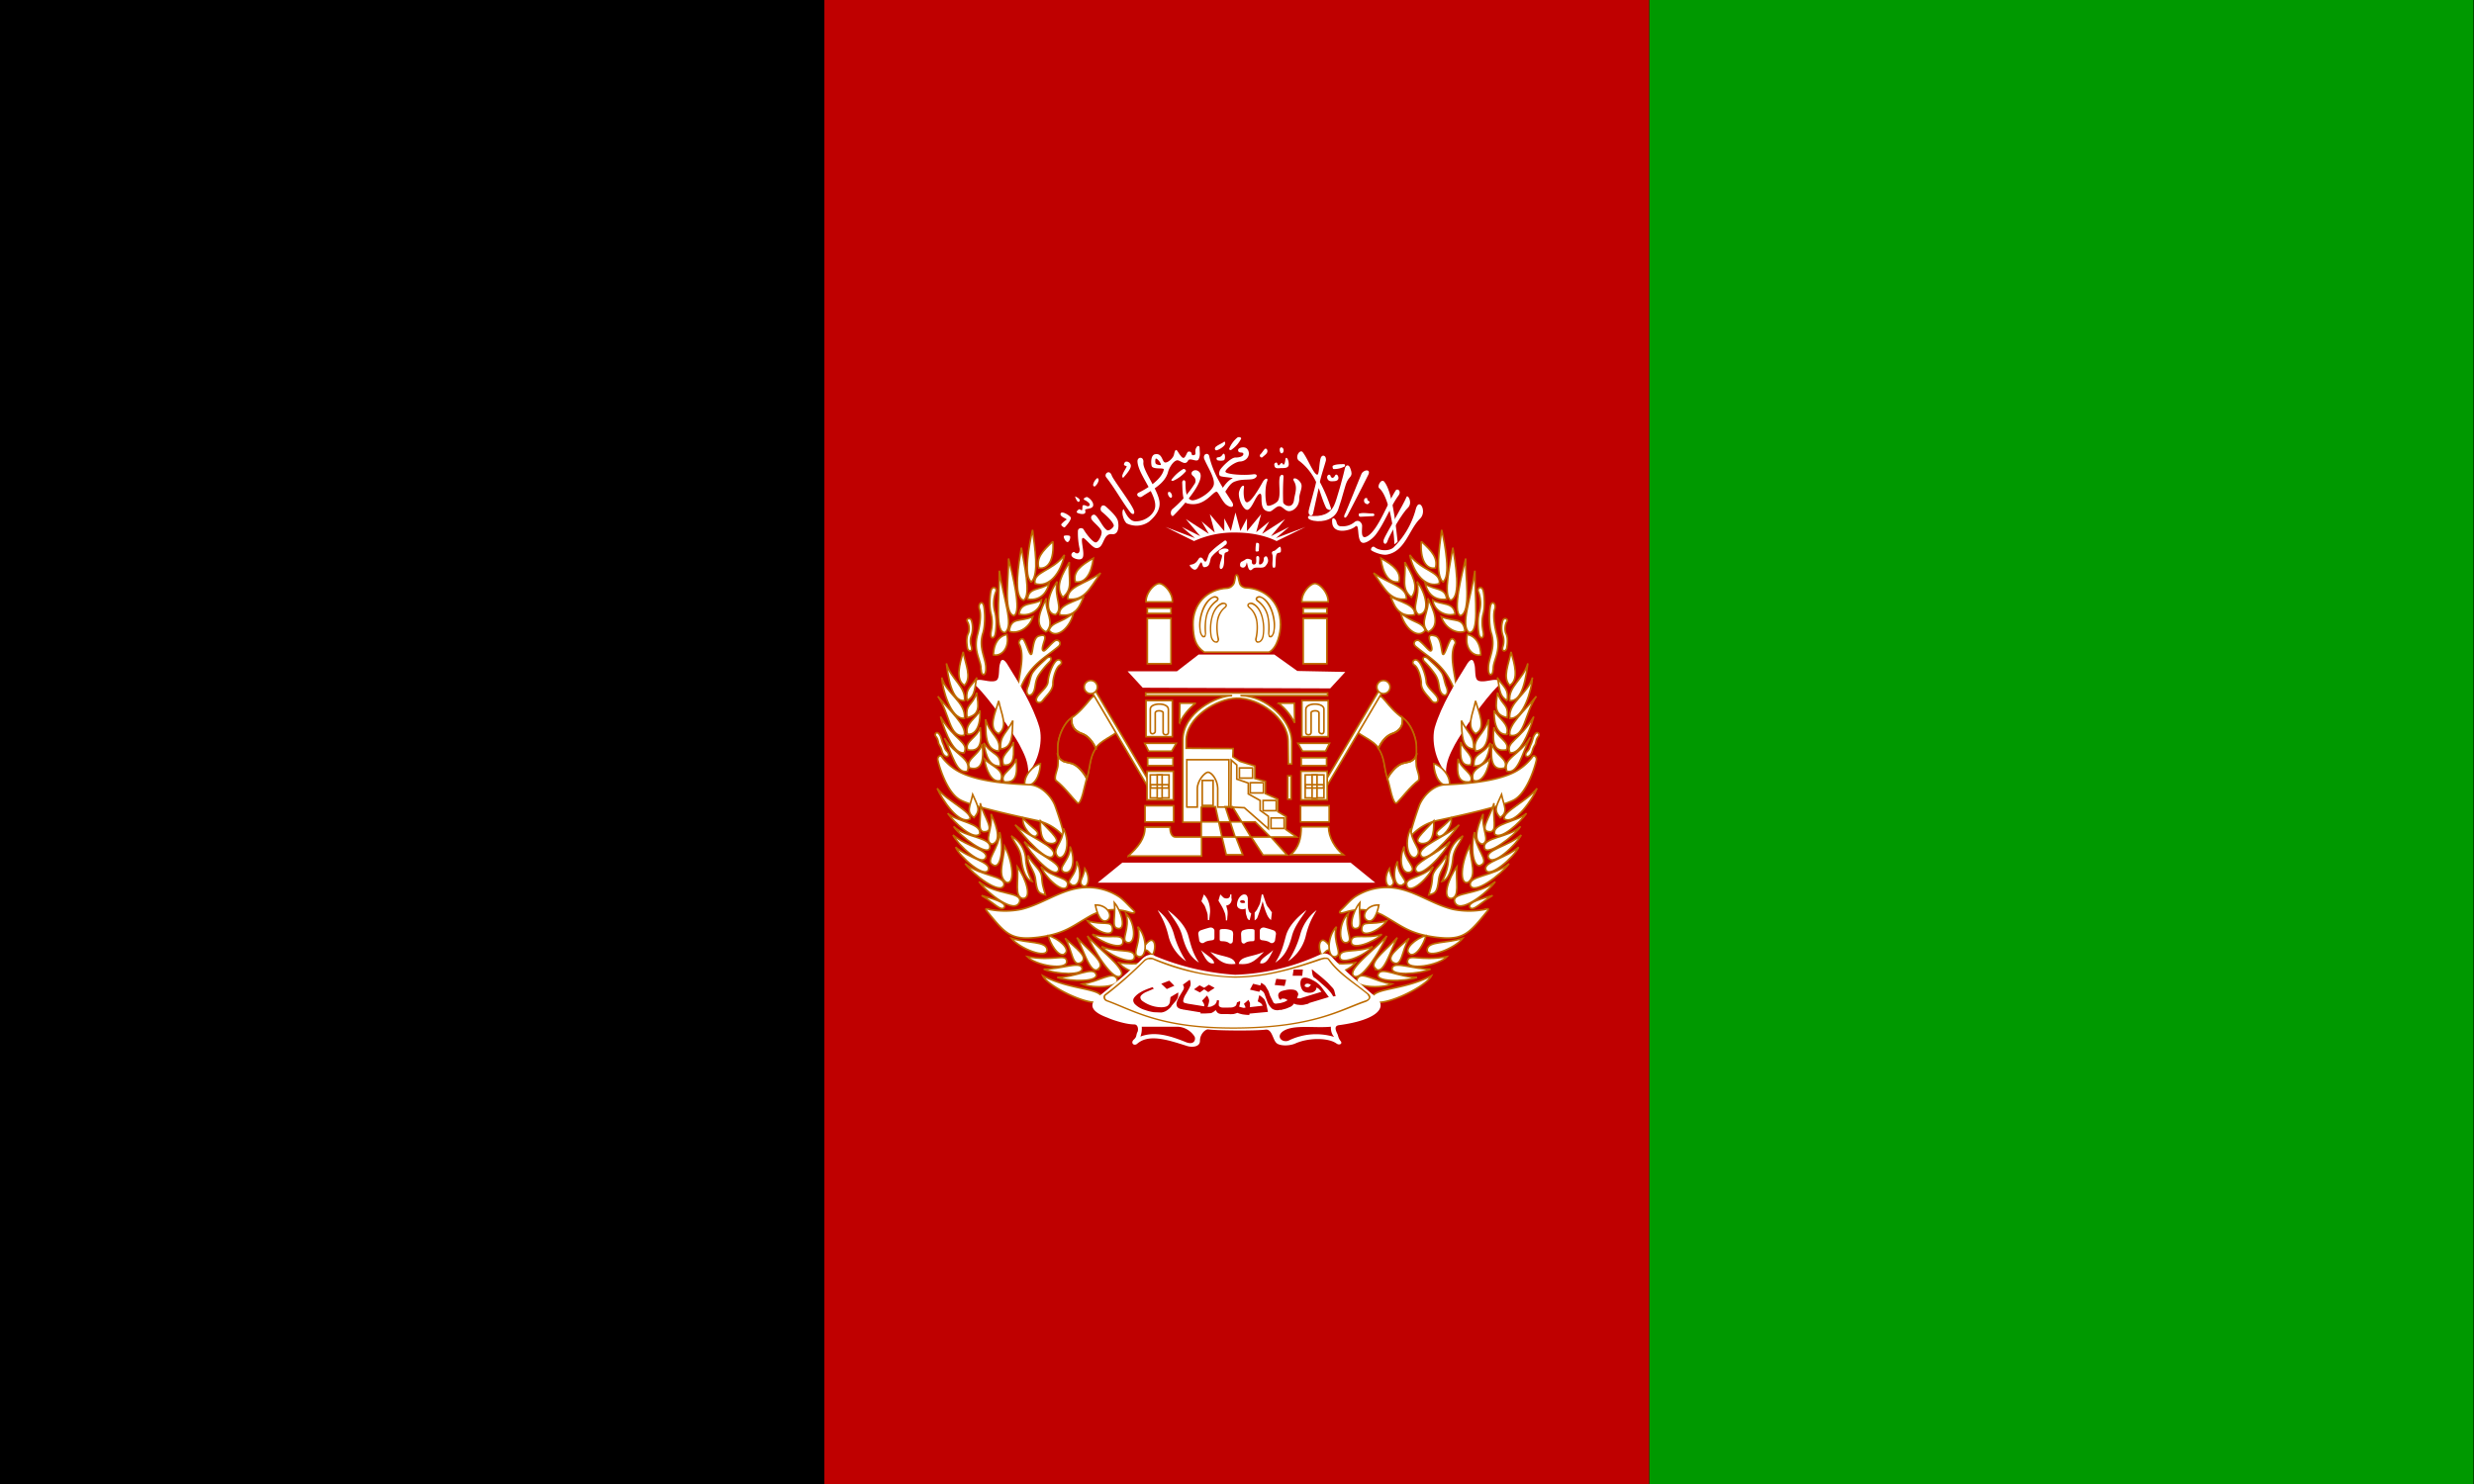 <svg width="800" height="480" xmlns="http://www.w3.org/2000/svg"><g fill="none" fill-rule="evenodd"><path fill="#000" d="M0 0h800v480H0z"/><path fill="#090" d="M533.273 0h266.575v480H533.273z"/><path fill="#BF0000" d="M266.574 0h266.7v480h-266.7z"/><path d="M420.775 267.43h8.827c0 3.402 2.127 7.018 4.786 9.039h-17.016c2.659-2.34 3.403-5.318 3.403-9.04z" stroke="#BD6B00" stroke-width=".532" fill="#FFF"/><path fill="#FFF" d="M364.625 217.128l4.892 5.317 60.617.213 4.892-5.318-15.527-.319-7.444-5.317h-24.46l-7.018 5.424h-15.952z"/><path d="M389.403 210.96h20.95c2.766-1.49 3.723-6.275 3.723-8.934 0-7.87-5.637-11.698-11.167-11.91-.85 0-1.808-.638-2.02-1.383-.532-1.701-.426-2.871-1.064-2.765-.425 0-.319 1.064-.744 2.553-.32.85-1.17 1.595-2.127 1.701-6.806.32-11.273 5.317-11.166 11.804.106 4.254.638 6.807 3.615 8.934z" stroke="#BD6B00" stroke-width=".532" fill="#FFF"/><path fill="#FFF" d="M355.054 285.508h89.65l-7.977-6.487h-73.804l-7.976 6.487z"/><path d="M396.21 260.942l1.595 4.892h3.722l-2.978-4.892h-2.34zm-2.127 4.892l1.063 4.892h4.254l-1.595-4.892h-3.722zm7.444 0l2.978 4.892h6.274l-4.892-4.892h-4.36zm-36.69 11.06c3.297-3.084 5.424-5.636 5.424-9.358h8.082c0 2.127.745 3.296 1.915 3.19h8.188v-4.786h-5.955v-26.267c-.213-9.358 11.273-14.676 15.952-14.676h-27.97v-.85h58.81v.85h-28.182c8.402 0 16.484 7.976 16.59 14.676v7.444h-1.063l-.106-7.338c0-7.338-9.252-14.144-16.697-13.931-6.38.106-16.377 6.274-16.27 13.825v2.34l15.207.106-.106 2.659 2.34 1.488 4.785 1.49v4.04l3.403.958v3.934l4.04 1.808v4.041l2.66 1.596-.107 4.147 3.51 2.446h-8.295l5.21 5.849h-7.763l-3.828-5.849h-4.998l2.233 5.743h-5.317l-1.383-5.743h-6.593v6.168h-23.716zm23.61-15.952v4.892h5.636l-1.064-4.892h-4.68.107z" stroke="#BD6B00" stroke-width=".532" fill="#FFF"/><path stroke="#BD6B00" stroke-width=".532" d="M388.765 252.434h3.51v8.083h-3.51z"/><path d="M383.767 261.049h3.403v-5.956c0-2.552 2.34-5.21 3.403-5.317 1.276 0 3.084 2.446 3.19 5.104v6.169h3.616v-15.314h-13.612v15.314zm27.225 3.509h4.253v3.403h-4.253v-3.403zm-2.553-5.636h4.254v3.296h-4.254v-3.296zm-4.147-5.743h4.254v3.297h-4.254v-3.297zm-3.51-4.786h4.254v3.297h-4.254v-3.297z" stroke="#BD6B00" stroke-width=".532"/><path stroke="#BD6B00" stroke-width=".532" d="M397.911 261.049l4.467.212 7.763 6.806v-4.04l-2.659-1.915v-3.19l-3.828-2.127v-3.51l-3.722-1.276v-4.573l-1.808-1.595-.107 15.314z"/><path stroke="#BD6B00" stroke-width=".532" fill="#FFF" d="M416.415 250.946h1.064v7.55h-1.064zm-61.787-25.311c-1.276-2.127-2.871 2.978-8.295 6.7-2.446 1.702-4.254 6.275-4.254 9.252 0 2.127.213 4.148 0 6.168-.106 1.17-1.488 4.041-.531 4.786 2.34 1.701 5.423 5.743 6.806 7.125 1.276 1.063 2.34-5.636 3.19-8.508 1.064-3.19.638-7.125 3.403-9.996 1.915-2.127 6.806-4.041 6.381-4.892l-6.7-10.635z"/><path d="M354.31 242.013a10.635 10.635 0 0 0-1.702-2.765 6.487 6.487 0 0 0-2.553-1.915 5.636 5.636 0 0 1-2.552-1.595 3.828 3.828 0 0 1-.85-1.595 6.274 6.274 0 0 1 0-2.127l-.32.32c-2.446 1.7-4.254 6.274-4.254 9.251a30.309 30.309 0 0 0 0 2.446c.213.532.32 1.064.639 1.383l1.17.85 2.87.745a7.55 7.55 0 0 1 2.766 2.127c.774.82 1.419 1.752 1.914 2.765l.213-.851c.85-2.871.744-6.274 2.765-9.04h-.107z" stroke="#BD6B00" stroke-width=".532" fill="#BF0000"/><path d="M346.652 231.91c-.531 3.51 1.49 4.785 3.403 5.423 1.915.745 3.51 2.765 4.254 4.68m-12.442 1.595c.85 3.19 2.977 2.765 4.892 3.403 1.914.744 3.934 3.19 4.785 5.104" stroke="#BD6B00" stroke-width=".532"/><path stroke="#BD6B00" stroke-width=".532" fill="#FFF" d="M352.82 223.508l1.064-.638 18.823 31.798-1.063.638-18.824-31.904z"/><path d="M354.841 222.232a2.127 2.127 0 1 1-4.254 0 2.127 2.127 0 0 1 4.254 0zm16.165-25.523h7.656v1.702h-7.656v-1.702zm0 3.297h7.656v14.676h-7.656v-14.676zm-.426-5.317h8.508c.213-2.872-2.659-5.956-4.254-5.956-1.702.107-4.36 3.19-4.254 5.956z" stroke="#BD6B00" stroke-width=".532" fill="#FFF"/><path d="M392.168 192.987c-1.595.638-2.87 2.446-3.615 4.573-.745 2.127-1.064 4.573-.638 6.487 0 .744.319 1.17.531 1.595.213.32.426.532.638.532.32 0 .638 0 .745-.32l.212-.85c-.106-2.127-.106-4.041.32-5.743a8.189 8.189 0 0 1 3.19-4.679c.319-.212.425-.531.532-.744a1.063 1.063 0 0 0-.32-.745c-.425-.319-1.063-.425-1.595-.106zm.213.425c.425-.212.85 0 1.064.107l.106.212c0 .107 0 .213-.32.426a8.72 8.72 0 0 0-3.296 4.892 17.76 17.76 0 0 0-.319 5.955c0 .23-.075.454-.213.638 0 0 0 .107-.212 0 0 0-.213 0-.426-.319-.21-.4-.354-.83-.425-1.276-.32-1.914 0-4.254.744-6.38.745-1.915 1.915-3.616 3.19-4.255h.107z" fill="#BD6B00"/><path d="M394.933 195.008c-1.595.744-2.658 2.446-3.19 4.466a14.463 14.463 0 0 0-.319 6.275c.213 1.382 1.063 2.127 1.702 2.127.319.106.638 0 .85-.32.213-.319.32-.638.213-1.063-.425-1.702-.532-3.616-.32-5.424.32-1.808 1.064-3.403 2.34-4.36.32-.319.532-.532.532-.85a.85.85 0 0 0-.212-.639 1.696 1.696 0 0 0-1.596-.212zm.213.531c.425-.212.85-.106 1.064 0l.106.32-.32.425a6.912 6.912 0 0 0-2.551 4.679c-.32 1.914-.107 3.935.212 5.53.107.425 0 .638 0 .85l-.531.107c-.32 0-1.064-.532-1.277-1.808-.319-1.808-.212-4.147.32-6.061.531-1.915 1.595-3.51 2.977-4.042z" fill="#BD6B00"/><path d="M370.58 226.592h8.508v11.698h-8.508v-11.698zm.532 18.505h8.189v2.552h-8.19v-2.552zm-.213 4.36h8.508v9.252h-8.508v-9.252zm-.638 11.166h9.252v5.211h-9.252v-5.21zm1.17-17.653h7.444l1.489-2.553h-10.21l1.277 2.553zm9.996-9.146l.107-6.38h5.104a18.504 18.504 0 0 0-5.21 6.38z" stroke="#BD6B00" stroke-width=".532" fill="#FFF"/><path d="M371.963 236.483c0 1.382 1.595.85 1.595.106v-5.955c0-1.064 2.552-.851 2.552-.107v6.381c0 1.063 1.808.957 1.702 0v-7.444c0-2.34-5.85-2.234-5.85-.107v7.126zm0 14.144h6.061v7.444h-6.061v-7.444z" stroke="#BD6B00" stroke-width=".532"/><path d="M375.791 253.817h2.127v1.063h-2.127v-1.063zm-3.722 0h2.127v1.063h-2.127v-1.063zm2.127-3.19h1.595v3.19h-1.595v-3.19zm0 4.253h1.595v3.297h-1.595v-3.297zm-33.712-79.76c.426 5.85-1.489 9.147-4.573 8.615-.85-3.19 1.064-5.424 4.573-8.614zm-6.912 13.081c-2.765-1.382-.745-12.23.319-16.802.744 5.849 2.127 14.144-.32 16.802z" stroke="#BD6B00" stroke-width=".532" fill="#FFF"/><path d="M334.529 188.733c4.68 1.595 8.508-3.403 9.677-9.252-3.828 5.317-10.103 5.317-9.57 9.252h-.107zm-3.51 5.424c-3.615-.957-1.488-12.443-.744-17.015.744 4.785 3.297 15.42.744 17.015zm1.277-.32c.212-3.934 4.147-2.87 6.912-4.997-.532 2.126-2.127 5.53-6.912 4.998zm-4.467 5.318c-3.616-1.063-1.489-13.4-1.701-18.504 1.063 4.466 4.466 17.334 1.701 18.504zm1.702-.532c2.977.958 6.912-1.063 7.231-4.572-2.659 1.807-6.7.425-7.231 4.572z" stroke="#BD6B00" stroke-width=".532" fill="#FFF"/><path d="M325.064 204.579c-3.403.319-1.914-10.21-1.914-19.993 1.276 9.145 4.785 17.547 1.914 19.993z" stroke="#BD6B00" stroke-width=".532" fill="#FFF"/><path d="M326.34 204.153c2.34 1.064 6.487-.744 7.657-4.679-4.254 1.808-7.019 0-7.657 4.68zm27.225-23.608c-.638 5.21-2.765 8.188-5.85 7.656-.85-3.19 1.702-5.317 5.85-7.656zm-8.295 13.186c5.21.745 7.019-3.19 10.634-8.4-4.998 3.615-10.847 4.253-10.634 8.507v-.107z" stroke="#BD6B00" stroke-width=".532" fill="#FFF"/><path d="M343.675 193.2c-2.765-3.403 0-7.763 2.127-11.38-.426 5.424 1.382 8.508-2.127 11.38zm-1.064 5.636c-.425-3.403 5.317-4.147 7.87-5.955-.957 1.914-2.127 7.125-7.976 5.955h.106z" stroke="#BD6B00" stroke-width=".532" fill="#FFF"/><path d="M341.335 198.836c-3.935-.425-2.34-7.125.532-10.74-1.17 5.104 2.127 8.613-.532 10.74z" stroke="#BD6B00" stroke-width=".532" fill="#FFF"/><path d="M338.357 204.472c-4.466-2.126-1.595-7.656 0-10.953-.638 4.36 2.978 7.657 0 10.847v.106z" stroke="#BD6B00" stroke-width=".532" fill="#FFF"/><path d="M339.208 203.834c2.34 3.19 6.913-.85 7.87-5.53-3.935 3.297-6.913 2.765-7.87 5.637v-.107zm-10.21 21.589c-.425-4.573 2.979-12.762.533-17.228-.32-.639.744-2.234 1.488-1.277 1.064 1.596 2.127 6.062 2.66 4.36.424-1.807.53-4.891 2.126-5.53 1.063-.318 2.446-.637 2.02 1.064-.425 1.489-1.276 3.616-.318 3.722.531 0 2.126-2.127 3.509-3.19 1.063-.851 2.765.638 1.063 1.914-5.104 4.254-10.102 6.274-13.08 16.165zm-9.251 68.593c-.638 0-1.383-.32-.638.638 6.061 7.444 7.763 9.571 16.59 8.508 8.826-1.17 10.953-3.616 17.228-7.126a15.527 15.527 0 0 1 11.91-1.063c1.702.532 2.765.532 1.49-.745-1.277-1.17-2.66-2.87-4.255-4.04a18.61 18.61 0 0 0-13.505-2.872c-6.381 1.063-11.805 5.21-18.292 6.806a26.586 26.586 0 0 1-10.528 0v-.106zm50.833 13.293c1.064.213 1.808 2.34 2.446.957.85-2.446.213-4.254-.85-4.147-1.277.319-3.297 3.19-1.596 3.19z" stroke="#BD6B00" stroke-width=".532" fill="#FFF"/><path d="M315.6 221.913c-1.277-1.489-.958-1.914 1.063-2.02 1.489 0 4.466 1.063 5.636.106 1.064-.744.532-3.935 1.064-5.317.212-.957.744-2.127 2.126-.213 3.829 6.168 8.508 13.612 10.635 20.844 1.064 4.04 0 10.422-3.616 14.676 0-3.616-1.276-6.062-2.871-9.146-2.127-3.935-9.678-14.889-14.038-19.036v.106z" fill="#FFF"/><path d="M331.445 254.242c4.254 0 4.998-5.636 4.998-7.231-2.127.425-5.743 3.935-4.998 7.231zm36.69 55.194c2.977.638 2.87-6.594-.213-9.678 1.382 4.68-2.127 8.934.106 9.572l.106.106zm-1.277-.106c.213 3.403-8.508-.426-10.635-3.19 5.105 2.232 10.422.425 10.635 3.19zm-3.722-4.892c.319 3.296-7.444.319-9.89-2.234 5.21 1.702 9.57-.531 9.89 2.127v.107zm1.382.425c3.084.744 2.553-6.806-.425-9.358 1.489 4.998-1.914 8.614.425 9.358zm-3.19-4.573c3.084.745 1.276-5.743-.957-8.295.425 4.68-1.064 7.976 1.063 8.295h-.106zm-1.595 0c.319 3.403-5.743.851-8.082-2.446 5.104 1.595 7.763-.319 8.082 2.446zm-1.595-2.658c1.914-1.383-.107-5.105-3.935-4.892.425 2.233 1.701 6.274 3.935 4.892zm14.888 15.632c.106 3.403-8.508 1.702-11.273-1.914 5.53 1.064 10.954-.85 11.167 1.914h.106zm-34.456-6.168c.32 3.403-9.146-.425-11.485-3.615 4.998 1.701 11.166.85 11.485 3.615zm5.743 1.383c2.02-1.383-2.02-4.998-5.318-5.85.426 2.234 3.19 7.232 5.318 5.956v-.106zm.638 2.446c.212 3.084-10.103 1.382-12.762-1.49 8.827 1.596 12.443-1.169 12.762 1.49z" stroke="#BD6B00" stroke-width=".532" fill="#FFF"/><path d="M349.843 312.945c1.063 2.872-8.827 2.127-12.336.532 5.636 0 11.485-2.552 12.336-.532z" stroke="#BD6B00" stroke-width=".532" fill="#FFF"/><path d="M354.416 315.072c1.063 2.553-8.083 2.553-12.55 1.064 5.956 0 11.486-3.616 12.55-1.064zm6.7 1.383c1.7 3.084-8.083 3.297-11.167 1.808 5.53-.745 9.784-4.254 11.166-1.808zm-11.38-5.211c-3.084 1.914-2.871-3.829-5.317-7.763 3.828 3.509 7.444 5.955 5.317 7.763z" stroke="#BD6B00" stroke-width=".532" fill="#FFF"/><path d="M355.266 313.37c-2.552 2.234-4.679-5.636-7.019-10.102 3.829 4.254 9.359 8.189 7.02 9.996v.107zm7.232 2.128c-2.127 2.552-8.508-7.445-10.847-12.762 3.509 4.148 12.548 10.635 10.847 12.762zm-6.168 7.657c-1.064 3.828-17.228-3.616-19.142-7.551 9.358 4.892 19.354 3.828 19.142 7.444v.107zm-51.79-78.484c-.426-.532-1.49 0-1.277 1.17.32 1.595 2.659 9.784 6.7 12.549 2.871 2.127 18.079 5.424 24.885 6.912 3.828.745 6.912 2.659 9.465 5.637a100.39 100.39 0 0 0-3.19-10.422c-1.277-3.19-4.68-6.594-8.296-6.7-6.487-.32-14.994-.85-21.269-3.51a17.015 17.015 0 0 1-7.125-5.636h.106z" stroke="#BD6B00" stroke-width=".532" fill="#FFF"/><path d="M342.08 277.107c2.126 1.489 4.36-3.935 1.807-9.146-.106 4.998-4.04 6.7-1.808 9.146z" stroke="#BD6B00" stroke-width=".532" fill="#FFF"/><path d="M344.1 282.105c2.871.85 3.722-4.254 1.914-8.295.32 4.36-4.573 7.019-1.914 8.295z" stroke="#BD6B00" stroke-width=".532" fill="#FFF"/><path d="M346.333 286.146c2.765 1.383 3.722-3.828 1.808-7.55.213 4.785-3.935 6.274-1.808 7.444v.106z" stroke="#BD6B00" stroke-width=".532" fill="#FFF"/><path d="M345.163 286.465c-1.063 3.19-7.444-2.871-8.507-6.168 3.935 3.935 9.252 3.403 8.507 6.062v.106z" stroke="#BD6B00" stroke-width=".532" fill="#FFF"/><path d="M342.292 281.467c-1.276 3.19-9.252-5.317-11.06-9.252 3.935 3.935 11.91 6.912 11.06 9.146v.106z" stroke="#BD6B00" stroke-width=".532" fill="#FFF"/><path d="M340.697 276.469c-1.276 3.722-9.89-6.168-12.443-9.678 4.254 3.829 13.4 7.019 12.443 9.678zm-.32-3.616c3.191-.638-.105-3.19-3.934-7.338-.106 4.36.532 7.444 3.935 7.338z" stroke="#BD6B00" stroke-width=".532" fill="#FFF"/><path d="M335.167 270.3c1.382-1.382-1.17-2.02-4.36-5.636-.532 2.446 2.977 6.913 4.466 5.637h-.106zm14.888 16.165c1.702 1.064 2.765-2.446.745-5.53-.532 3.403-2.233 4.254-.745 5.53zm-36.37-21.588c-3.51 2.127-9.146-6.38-10.635-9.89 3.084 4.04 11.273 7.657 10.635 9.89z" stroke="#BD6B00" stroke-width=".532" fill="#FFF"/><path d="M316.77 269.769c-2.021 2.127-8.19-3.722-10.316-6.7 3.19 2.871 11.166 3.19 10.315 6.7z" stroke="#BD6B00" stroke-width=".532" fill="#FFF"/><path d="M320.066 274.235c-.638 2.978-9.571-3.722-11.698-6.912 3.828 3.722 12.336 3.403 11.698 6.912z" stroke="#BD6B00" stroke-width=".532" fill="#FFF"/><path d="M318.683 277.532c-1.382 2.659-8.72-4.041-10.528-7.444 4.573 3.828 11.698 4.785 10.635 7.444h-.107zm-3.722-13.08c2.233-2.446 1.276-3.616-.425-7.445-.851 3.935-2.233 5.53.425 7.445zm3.084 4.572c4.254.213 0-4.891-1.063-9.252.425 4.892-1.064 8.827 1.063 9.252z" stroke="#BD6B00" stroke-width=".532" fill="#FFF"/><path d="M320.704 273.066c2.871-.638 2.127-4.786-.213-9.784.532 5.423-2.446 8.507.213 9.784zm-1.064 8.188c-1.063 3.19-9.358-4.254-10.634-7.231 4.254 3.615 11.379 4.785 10.634 7.231z" stroke="#BD6B00" stroke-width=".532" fill="#FFF"/><path d="M324.639 286.359c-1.17 3.19-9.89-3.403-12.55-7.019 5.212 4.254 13.188 3.828 12.55 7.019z" stroke="#BD6B00" stroke-width=".532" fill="#FFF"/><path d="M329.743 291.57c-1.382 4.573-10.528-2.765-13.187-6.381 5.743 4.467 13.825 3.19 13.187 6.38zm-8.507-11.698c2.446 1.17 3.403-5.743 2.02-10.741 0 5.317-4.998 9.358-2.127 10.634l.107.107z" stroke="#BD6B00" stroke-width=".532" fill="#FFF"/><path d="M325.383 285.402c2.978.85 2.127-6.7-.532-11.698-.319 4.998-2.446 9.57.532 11.698zm5.317 5.21c3.19.107 1.064-6.486-1.701-10.209.425 4.786-1.064 9.572 1.701 10.21zm-5.849 2.766c-1.063 1.701-3.403-1.383-7.444-3.722 3.616 1.063 7.87 2.127 7.444 3.722zm-1.914-56.045c3.19-2.34.745-6.593 0-10.634-1.063 3.828-3.616 8.933 0 10.634zm0 5.637c-4.785-.532-4.041-6.487-4.254-10.316 1.49 5.211 5.318 6.062 4.254 10.422v-.106zm.638-.745c3.935-.212 3.722-4.679 3.935-9.145-2.02 4.147-4.254 4.785-3.935 9.145z" stroke="#BD6B00" stroke-width=".532" fill="#FFF"/><path d="M323.469 247.755c-3.19.32-4.68-2.765-5.317-7.444 2.87 4.36 5.423 2.978 5.317 7.444zm1.063-.319c3.935.532 3.19-4.04 3.19-7.444-1.275 3.19-4.466 4.254-3.19 7.444z" stroke="#BD6B00" stroke-width=".532" fill="#FFF"/><path d="M318.364 245.522c.32 2.978 2.234 8.082 5.318 6.912 1.17-3.615-2.765-4.36-5.318-6.912z" stroke="#BD6B00" stroke-width=".532" fill="#FFF"/><path d="M324.532 252.754c-1.276-2.553 3.19-3.935 4.041-7.338.532 4.892.107 8.082-4.04 7.444v-.106zM311.877 221.7c2.446-2.552.32-6.806-.425-10.847-1.064 3.829-2.659 8.933.425 10.847zm0 4.892c-4.254.532-5.317-8.188-5.849-12.017 1.489 5.211 6.38 7.445 5.85 12.124v-.107zm.85 0c2.979-1.595 2.34-4.998 3.191-7.444-1.914 3.084-3.828 3.51-3.19 7.444z" stroke="#BD6B00" stroke-width=".532" fill="#FFF"/><path d="M311.77 232.335c-4.36.32-7.018-9.358-7.23-13.187 1.382 5.211 7.869 7.976 7.337 13.187h-.106zm.958-.213c4.254-.957 3.722-3.722 3.084-8.082-1.383 4.467-3.722 3.51-3.084 8.082z" stroke="#BD6B00" stroke-width=".532" fill="#FFF"/><path d="M311.77 237.865c-4.891.85-4.572-7.019-8.507-12.655 3.403 4.254 9.571 9.571 8.508 12.655zm1.064-.319c3.829.213 4.254-5.424 4.041-7.763-.957 2.34-5.317 4.466-3.934 7.87l-.107-.107z" stroke="#BD6B00" stroke-width=".532" fill="#FFF"/><path d="M304.114 231.803c1.808 6.062 4.466 12.124 7.657 11.698 1.595-3.509-3.084-3.934-7.657-11.698z" stroke="#BD6B00" stroke-width=".532" fill="#FFF"/><path d="M312.94 242.544c-1.276-2.658 3.191-3.934 4.042-7.338.532 4.892.106 8.083-4.041 7.338zm-7.55-3.828c2.659 5.423 3.829 11.698 7.444 10.74 1.383-4.253-4.04-5.104-7.444-10.74z" stroke="#BD6B00" stroke-width=".532" fill="#FFF"/><path d="M313.579 248.5c-1.595-2.978 2.871-3.935 4.04-7.87.533 5.105 0 8.827-4.04 7.763v.107zm7.657-36.69c2.552.638 5.317-2.233 4.36-6.593-2.978.638-4.254 3.403-4.36 6.593zm-8.402-2.233c.213 1.276 1.808 1.383 1.276-.425a5.636 5.636 0 0 1 0-3.616 7.976 7.976 0 0 0 0-4.892c-.425-1.063-1.914-.425-1.276.425.638.957.745 2.978.213 3.935-.638 1.383-.425 3.19-.213 4.573zm24.354 17.015c-1.064 1.383-3.085.426-1.49-1.595 1.277-1.595 3.191-2.977 3.191-4.679.213-2.127 1.383-5.317 2.552-6.487 1.17-1.17 2.553.425 1.277 1.276-1.383.85-2.34 4.68-2.234 6.168-.106 2.127-2.127 3.722-3.296 5.317zm-3.19-2.446c-1.064 1.49-2.553.532-1.702-1.807.744-1.596.85-3.723 1.701-4.892 1.276-1.808 3.19-3.297 4.36-4.467 1.276-1.063 2.127 0 1.064 1.064a28.713 28.713 0 0 0-3.51 4.253c-1.488 2.34-.85 4.254-1.914 5.85zM317.3 216.49c-.107 2.126 1.595 2.552 1.489-.426 0-3.19-2.34-6.168-1.064-10.953.851-2.34.851-6.7.426-8.934-.426-2.34-2.127-.85-1.383.958.638 2.126-.106 5.955-.638 7.976-1.595 5.742 1.276 8.507 1.063 11.379h.107zm4.573-11.699c-.213 2.021-1.915 2.127-1.383-.531.426-2.127.426-3.829 0-5.637-.638-2.233-.425-6.061 0-7.657.532-1.701 2.127-.744 1.489.532-.742 2.01-.854 4.2-.319 6.275.638 2.127.532 5.104.213 7.125v-.107zm-16.59 39.455c.85.957 2.127.319 1.063-1.064-1.063-1.063-.744-1.276-1.382-2.552-.638-1.489-.532-2.233-1.276-3.19-.745-1.064-1.702 0-1.064.744.85 1.064.638 1.702 1.064 2.659 1.063 1.595.744 2.446 1.595 3.403zm21.694 26.161a9.146 9.146 0 0 1 4.68 7.125c.11 2.648.84 5.234 2.126 7.55-2.126-.531-3.19-3.934-3.509-7.23-.319-3.404-2.127-4.786-3.19-7.445h-.107zm5.424 6.274c1.808 3.297 4.254 4.573 4.466 7.02.213 2.87.426 2.977 1.17 5.742-2.127-.532-2.658-.745-3.19-4.998-.32-2.978-2.765-4.999-2.446-7.764z" stroke="#BD6B00" stroke-width=".532" fill="#FFF"/><path d="M388.34 307.309c1.063 1.914 2.127 4.786 4.254 4.254 0-1.383-2.233-2.446-4.254-4.254zm3.19.638c3.935 1.702 7.445 1.276 7.976 3.829-3.828.425-5.317-1.064-8.082-3.829h.106zm-17.121-13.506a14.888 14.888 0 0 1 5.317 8.189 30.84 30.84 0 0 0 3.828 8.295 13.825 13.825 0 0 1-5.636-7.87c-.744-3.19-1.702-5.636-3.51-8.508v-.106zm3.296 0c2.978 2.34 5.743 5.105 6.594 8.401.85 3.085 1.382 5.424 3.403 8.508-3.19-2.02-4.36-4.998-5.317-8.295-.745-3.19-2.66-5.53-4.68-8.508v-.106zm9.784 7.763a1.17 1.17 0 0 1 .745-1.276 35.52 35.52 0 0 1 2.765-.85c1.063-.32 1.701.425 1.701.957v2.127c0 .744-.213.85-.744.957-.745.106-1.808.212-2.553.744-.638.425-1.276.106-1.595-.532l-.319-2.127zm11.273 0c0-.638-.213-1.17-.638-1.276a5.743 5.743 0 0 0-2.553-.425c-1.063 0-1.17.213-1.17.638v2.233c0 .851 0 .851.426 1.064.744 0 1.914 0 2.659.638.531.319 1.063 0 1.17-.638l.106-2.234z" fill="#FFF"/><path d="M445.448 225.635c1.276-2.127 2.871 2.978 8.295 6.7 2.446 1.702 4.254 6.275 4.254 9.252 0 2.127-.213 4.148 0 6.168.106 1.17 1.488 4.041.531 4.786-2.34 1.701-5.423 5.743-6.806 7.125-1.276 1.063-2.34-5.636-3.19-8.508-1.064-3.19-.638-7.125-3.403-9.996-1.915-2.127-6.806-4.041-6.381-4.892l6.7-10.635z" stroke="#BD6B00" stroke-width=".532" fill="#FFF"/><path d="M445.767 242.013a10.635 10.635 0 0 1 1.701-2.765 6.487 6.487 0 0 1 2.553-1.915 5.636 5.636 0 0 0 2.552-1.595 3.828 3.828 0 0 0 .85-1.595 6.274 6.274 0 0 0 0-2.127l.32.32c2.446 1.7 4.254 6.274 4.254 9.251.032.815.032 1.631 0 2.446-.213.532-.32 1.064-.639 1.383l-1.17.85-2.87.745a7.55 7.55 0 0 0-2.766 2.127 11.175 11.175 0 0 0-1.914 2.765l-.213-.851c-.85-2.871-.744-6.274-2.765-9.04h.107z" stroke="#BD6B00" stroke-width=".532" fill="#BF0000"/><path d="M453.424 231.91c.531 3.51-1.49 4.785-3.403 5.423-1.915.745-3.51 2.765-4.254 4.68m12.442 1.595c-.85 3.19-2.977 2.765-4.892 3.403-1.914.744-3.934 3.19-4.785 5.104" stroke="#BD6B00" stroke-width=".532"/><path stroke="#BD6B00" stroke-width=".532" fill="#FFF" d="M447.256 223.508l-1.064-.638-18.823 31.798 1.063.638 18.824-31.904z"/><path d="M445.235 222.232a2.127 2.127 0 1 0 4.254 0 2.127 2.127 0 0 0-4.254 0zM429.07 196.71h-7.656v1.702h7.656v-1.702zm0 3.297h-7.656v14.676h7.656v-14.676zm.426-5.317h-8.508c-.213-2.872 2.659-5.956 4.254-5.956 1.702.107 4.36 3.19 4.254 5.956z" stroke="#BD6B00" stroke-width=".532" fill="#FFF"/><path d="M407.908 192.987c1.595.638 2.87 2.446 3.615 4.573.745 2.127 1.064 4.573.638 6.487 0 .744-.319 1.17-.531 1.595-.213.32-.426.532-.638.532-.32 0-.638 0-.745-.32l-.212-.85c.106-2.127.106-4.041-.32-5.743a8.189 8.189 0 0 0-3.19-4.679c-.319-.212-.425-.531-.532-.744.004-.28.119-.548.32-.745.425-.319 1.063-.425 1.595-.106zm-.213.425c-.425-.212-.85 0-1.064.107l-.106.212c0 .107 0 .213.32.426a8.72 8.72 0 0 1 3.296 4.892 17.76 17.76 0 0 1 .319 5.955c0 .23.075.454.213.638 0 0 0 .107.212 0 0 0 .213 0 .426-.319.21-.4.354-.83.425-1.276.32-1.914 0-4.254-.744-6.38-.745-1.915-1.915-3.616-3.19-4.255h-.107z" fill="#BD6B00"/><path d="M405.143 195.008c1.595.744 2.658 2.446 3.19 4.466.565 2.043.674 4.185.319 6.275-.213 1.382-1.063 2.127-1.702 2.127-.319.106-.638 0-.85-.32-.213-.319-.32-.638-.213-1.063.425-1.702.532-3.616.32-5.424-.32-1.808-1.064-3.403-2.34-4.36-.32-.319-.532-.532-.532-.85a.85.85 0 0 1 .212-.639 1.696 1.696 0 0 1 1.596-.212zm-.213.531a1.217 1.217 0 0 0-1.064 0l-.106.32.32.425a6.912 6.912 0 0 1 2.551 4.679c.32 1.914.107 3.935-.212 5.53-.107.425 0 .638 0 .85l.531.107c.32 0 1.064-.532 1.277-1.808.319-1.808.212-4.147-.32-6.061-.531-1.915-1.595-3.51-2.977-4.042z" fill="#BD6B00"/><path d="M429.496 226.592h-8.508v11.698h8.508v-11.698zm-.532 18.505h-8.189v2.552h8.19v-2.552zm.213 4.36h-8.508v9.252h8.508v-9.252zm.638 11.166h-9.252v5.211h9.252v-5.21zm-1.17-17.653h-7.444l-1.489-2.553h10.21l-1.277 2.553zm-9.996-9.146l-.107-6.38h-5.104a18.504 18.504 0 0 1 5.21 6.38z" stroke="#BD6B00" stroke-width=".532" fill="#FFF"/><path d="M428.113 236.483c0 1.382-1.595.85-1.595.106v-5.955c0-1.064-2.552-.851-2.552-.107v6.381c0 1.063-1.808.957-1.702 0v-7.444c0-2.34 5.85-2.234 5.85-.107v7.126zm0 14.144h-6.061v7.444h6.061v-7.444z" stroke="#BD6B00" stroke-width=".532"/><path d="M424.285 253.817h-2.127v1.063h2.127v-1.063zm3.722 0h-2.127v1.063h2.127v-1.063zm-2.127-3.19h-1.595v3.19h1.595v-3.19zm0 4.253h-1.595v3.297h1.595v-3.297zm33.712-79.76c-.426 5.85 1.489 9.147 4.573 8.615.85-3.19-1.064-5.424-4.573-8.614zm6.912 13.081c2.765-1.382.745-12.23-.319-16.802-.744 5.849-2.127 14.144.32 16.802z" stroke="#BD6B00" stroke-width=".532" fill="#FFF"/><path d="M465.547 188.733c-4.68 1.595-8.508-3.403-9.677-9.252 3.828 5.317 10.103 5.317 9.57 9.252h.107zm3.51 5.424c3.615-.957 1.488-12.443.744-17.015-.744 4.785-3.297 15.42-.744 17.015zm-1.277-.32c-.212-3.934-4.147-2.87-6.912-4.997.532 2.126 2.127 5.53 6.912 4.998zm4.467 5.318c3.616-1.063 1.489-13.4 1.701-18.504-1.063 4.466-4.466 17.334-1.701 18.504zm-1.702-.532c-2.977.958-6.912-1.063-7.231-4.572 2.659 1.807 6.7.425 7.231 4.572z" stroke="#BD6B00" stroke-width=".532" fill="#FFF"/><path d="M475.012 204.579c3.403.319 1.914-10.21 1.914-19.993-1.276 9.145-4.785 17.547-1.914 19.993z" stroke="#BD6B00" stroke-width=".532" fill="#FFF"/><path d="M473.736 204.153c-2.34 1.064-6.487-.744-7.657-4.679 4.254 1.808 7.019 0 7.657 4.68zm-27.225-23.608c.638 5.21 2.765 8.188 5.85 7.656.85-3.19-1.702-5.317-5.85-7.656zm8.295 13.186c-5.21.745-7.019-3.19-10.634-8.4 4.998 3.615 10.847 4.253 10.634 8.507v-.107z" stroke="#BD6B00" stroke-width=".532" fill="#FFF"/><path d="M456.401 193.2c2.765-3.403 0-7.763-2.127-11.38.426 5.424-1.382 8.508 2.127 11.38zm1.064 5.636c.425-3.403-5.317-4.147-7.87-5.955.957 1.914 2.127 7.125 7.976 5.955h-.106z" stroke="#BD6B00" stroke-width=".532" fill="#FFF"/><path d="M458.741 198.836c3.935-.425 2.34-7.125-.532-10.74 1.17 5.104-2.127 8.613.532 10.74z" stroke="#BD6B00" stroke-width=".532" fill="#FFF"/><path d="M461.719 204.472c4.466-2.126 1.595-7.656 0-10.953.638 4.36-2.978 7.657 0 10.847v.106z" stroke="#BD6B00" stroke-width=".532" fill="#FFF"/><path d="M460.868 203.834c-2.34 3.19-6.913-.85-7.87-5.53 3.935 3.297 6.913 2.765 7.87 5.637v-.107zm10.21 21.589c.425-4.573-2.979-12.762-.533-17.228.32-.639-.744-2.234-1.488-1.277-1.064 1.596-2.127 6.062-2.66 4.36-.424-1.807-.53-4.891-2.126-5.53-1.063-.318-2.446-.637-2.02 1.064.425 1.489 1.276 3.616.318 3.722-.531 0-2.126-2.127-3.509-3.19-1.063-.851-2.765.638-1.063 1.914 5.104 4.254 10.102 6.274 13.08 16.165zm9.251 68.593c.638 0 1.383-.32.638.638-6.061 7.444-7.763 9.571-16.59 8.508-8.826-1.17-10.953-3.616-17.228-7.126a15.527 15.527 0 0 0-11.91-1.063c-1.702.532-2.765.532-1.49-.745 1.277-1.17 2.66-2.87 4.255-4.04a18.61 18.61 0 0 1 13.505-2.872c6.381 1.063 11.805 5.21 18.292 6.806 3.474.702 7.054.702 10.528 0v-.106zm-50.833 13.293c-1.064.213-1.808 2.34-2.446.957-.85-2.446-.213-4.254.85-4.147 1.277.319 3.297 3.19 1.596 3.19z" stroke="#BD6B00" stroke-width=".532" fill="#FFF"/><path d="M484.477 221.913c1.276-1.489.957-1.914-1.064-2.02-1.489 0-4.466 1.063-5.636.106-1.064-.744-.532-3.935-1.064-5.317-.212-.957-.744-2.127-2.126-.213-3.829 6.168-8.508 13.612-10.635 20.844-1.064 4.04 0 10.422 3.616 14.676 0-3.616 1.276-6.062 2.871-9.146 2.127-3.935 9.678-14.889 14.038-19.036v.106z" fill="#FFF"/><path d="M468.631 254.242c-4.254 0-4.998-5.636-4.998-7.231 2.127.425 5.743 3.935 4.998 7.231zm-36.69 55.194c-2.977.638-2.87-6.594.213-9.678-1.382 4.68 2.127 8.934-.106 9.572l-.106.106zm1.277-.106c-.213 3.403 8.508-.426 10.635-3.19-5.105 2.232-10.422.425-10.635 3.19zm3.722-4.892c-.319 3.296 7.444.319 9.89-2.234-5.21 1.702-9.57-.531-9.89 2.127v.107zm-1.382.425c-3.084.744-2.553-6.806.425-9.358-1.489 4.998 1.914 8.614-.425 9.358zm3.19-4.573c-3.084.745-1.276-5.743.957-8.295-.425 4.68 1.064 7.976-1.063 8.295h.106zm1.595 0c-.319 3.403 5.743.851 8.082-2.446-5.104 1.595-7.763-.319-8.082 2.446zm1.595-2.658c-1.914-1.383.107-5.105 3.935-4.892-.425 2.233-1.701 6.274-3.935 4.892zm-14.888 15.632c-.106 3.403 8.508 1.702 11.273-1.914-5.53 1.064-10.954-.85-11.167 1.914h-.106zm34.456-6.168c-.32 3.403 9.146-.425 11.485-3.615-4.998 1.701-11.166.85-11.485 3.615zm-5.743 1.383c-2.02-1.383 2.02-4.998 5.318-5.85-.426 2.234-3.19 7.232-5.318 5.956v-.106zm-.638 2.446c-.212 3.084 10.103 1.382 12.762-1.49-8.827 1.596-12.443-1.169-12.762 1.49z" stroke="#BD6B00" stroke-width=".532" fill="#FFF"/><path d="M450.233 312.945c-1.063 2.872 8.827 2.127 12.336.532-5.636 0-11.485-2.552-12.336-.532z" stroke="#BD6B00" stroke-width=".532" fill="#FFF"/><path d="M445.66 315.072c-1.063 2.553 8.083 2.553 12.55 1.064-5.956 0-11.486-3.616-12.55-1.064zm-6.7 1.383c-1.7 3.084 8.083 3.297 11.167 1.808-5.53-.745-9.784-4.254-11.166-1.808zm11.38-5.211c3.084 1.914 2.871-3.829 5.317-7.763-3.828 3.509-7.444 5.955-5.317 7.763z" stroke="#BD6B00" stroke-width=".532" fill="#FFF"/><path d="M444.81 313.37c2.552 2.234 4.679-5.636 7.019-10.102-3.829 4.254-9.359 8.189-7.02 9.996v.107zm-7.232 2.128c2.127 2.552 8.508-7.445 10.847-12.762-3.509 4.148-12.548 10.635-10.847 12.762zm6.168 7.657c1.064 3.828 17.228-3.616 19.142-7.551-9.358 4.892-19.354 3.828-19.142 7.444v.107zm51.79-78.484c.426-.532 1.49 0 1.277 1.17-.32 1.595-2.659 9.784-6.7 12.549-2.871 2.127-18.079 5.424-24.885 6.912-3.828.745-6.912 2.659-9.465 5.637a100.39 100.39 0 0 1 3.19-10.422c1.277-3.19 4.68-6.594 8.296-6.7 6.487-.32 14.994-.85 21.269-3.51a17.015 17.015 0 0 0 7.125-5.636h-.106z" stroke="#BD6B00" stroke-width=".532" fill="#FFF"/><path d="M457.997 277.107c-2.127 1.489-4.36-3.935-1.808-9.146.106 4.998 4.04 6.7 1.808 9.146z" stroke="#BD6B00" stroke-width=".532" fill="#FFF"/><path d="M455.976 282.105c-2.871.85-3.722-4.254-1.914-8.295-.32 4.36 4.573 7.019 1.914 8.295z" stroke="#BD6B00" stroke-width=".532" fill="#FFF"/><path d="M453.743 286.146c-2.765 1.383-3.722-3.828-1.808-7.55-.213 4.785 3.935 6.274 1.808 7.444v.106z" stroke="#BD6B00" stroke-width=".532" fill="#FFF"/><path d="M454.913 286.465c1.063 3.19 7.444-2.871 8.507-6.168-3.935 3.935-9.252 3.403-8.507 6.062v.106z" stroke="#BD6B00" stroke-width=".532" fill="#FFF"/><path d="M457.784 281.467c1.276 3.19 9.252-5.317 11.06-9.252-3.935 3.935-11.91 6.912-11.06 9.146v.106z" stroke="#BD6B00" stroke-width=".532" fill="#FFF"/><path d="M459.38 276.469c1.275 3.722 9.89-6.168 12.442-9.678-4.254 3.829-13.4 7.019-12.443 9.678zm.318-3.616c-3.19-.638.106-3.19 3.935-7.338.106 4.36-.532 7.444-3.935 7.338z" stroke="#BD6B00" stroke-width=".532" fill="#FFF"/><path d="M464.91 270.3c-1.383-1.382 1.169-2.02 4.36-5.636.531 2.446-2.978 6.913-4.467 5.637h.106zm-14.89 16.165c-1.7 1.064-2.764-2.446-.744-5.53.532 3.403 2.233 4.254.745 5.53zm36.371-21.588c3.51 2.127 9.146-6.38 10.635-9.89-3.084 4.04-11.273 7.657-10.635 9.89z" stroke="#BD6B00" stroke-width=".532" fill="#FFF"/><path d="M483.307 269.769c2.02 2.127 8.189-3.722 10.315-6.7-3.19 2.871-11.166 3.19-10.315 6.7z" stroke="#BD6B00" stroke-width=".532" fill="#FFF"/><path d="M480.01 274.235c.638 2.978 9.571-3.722 11.698-6.912-3.828 3.722-12.336 3.403-11.698 6.912z" stroke="#BD6B00" stroke-width=".532" fill="#FFF"/><path d="M481.393 277.532c1.382 2.659 8.72-4.041 10.528-7.444-4.573 3.828-11.698 4.785-10.635 7.444h.107zm3.722-13.08c-2.233-2.446-1.276-3.616.425-7.445.851 3.935 2.233 5.53-.425 7.445zm-3.084 4.572c-4.254.213 0-4.891 1.063-9.252-.425 4.892 1.064 8.827-1.063 9.252z" stroke="#BD6B00" stroke-width=".532" fill="#FFF"/><path d="M479.372 273.066c-2.871-.638-2.127-4.786.213-9.784-.532 5.423 2.446 8.507-.213 9.784zm1.064 8.188c1.063 3.19 9.358-4.254 10.634-7.231-4.254 3.615-11.379 4.785-10.634 7.231z" stroke="#BD6B00" stroke-width=".532" fill="#FFF"/><path d="M475.437 286.359c1.17 3.19 9.89-3.403 12.55-7.019-5.212 4.254-13.188 3.828-12.55 7.019z" stroke="#BD6B00" stroke-width=".532" fill="#FFF"/><path d="M470.333 291.57c1.382 4.573 10.528-2.765 13.187-6.381-5.743 4.467-13.825 3.19-13.187 6.38zm8.507-11.698c-2.446 1.17-3.403-5.743-2.02-10.741 0 5.317 4.998 9.358 2.127 10.634l-.107.107z" stroke="#BD6B00" stroke-width=".532" fill="#FFF"/><path d="M474.693 285.402c-2.978.85-2.127-6.7.532-11.698.319 4.998 2.446 9.57-.532 11.698zm-5.317 5.21c-3.19.107-1.064-6.486 1.701-10.209-.425 4.786 1.064 9.572-1.701 10.21zm5.849 2.766c1.063 1.701 3.403-1.383 7.444-3.722-3.616 1.063-7.87 2.127-7.444 3.722zm1.914-56.045c-3.19-2.34-.745-6.593 0-10.634 1.063 3.828 3.616 8.933 0 10.634zm0 5.637c4.785-.532 4.041-6.487 4.254-10.316-1.49 5.211-5.318 6.062-4.254 10.422v-.106zm-.638-.745c-3.935-.212-3.722-4.679-3.935-9.145 2.02 4.147 4.254 4.785 3.935 9.145z" stroke="#BD6B00" stroke-width=".532" fill="#FFF"/><path d="M476.607 247.755c3.19.32 4.68-2.765 5.317-7.444-2.87 4.36-5.423 2.978-5.317 7.444zm-1.063-.319c-3.935.532-3.19-4.04-3.19-7.444 1.275 3.19 4.466 4.254 3.19 7.444z" stroke="#BD6B00" stroke-width=".532" fill="#FFF"/><path d="M481.712 245.522c-.32 2.978-2.234 8.082-5.318 6.912-1.17-3.615 2.765-4.36 5.318-6.912z" stroke="#BD6B00" stroke-width=".532" fill="#FFF"/><path d="M475.544 252.754c1.276-2.553-3.19-3.935-4.041-7.338-.532 4.892-.107 8.082 4.04 7.444v-.106zm12.655-31.054c-2.446-2.552-.32-6.806.425-10.847 1.064 3.829 2.659 8.933-.425 10.847zm0 4.892c4.254.532 5.317-8.188 5.849-12.017-1.489 5.211-6.38 7.445-5.85 12.124v-.107zm-.85 0c-2.979-1.595-2.34-4.998-3.191-7.444 1.914 3.084 3.828 3.51 3.19 7.444z" stroke="#BD6B00" stroke-width=".532" fill="#FFF"/><path d="M488.305 232.335c4.36.32 7.019-9.358 7.232-13.187-1.383 5.211-7.87 7.976-7.338 13.187h.106zm-.957-.213c-4.254-.957-3.722-3.722-3.084-8.082 1.383 4.467 3.722 3.51 3.084 8.082z" stroke="#BD6B00" stroke-width=".532" fill="#FFF"/><path d="M488.305 237.865c4.892.85 4.573-7.019 8.508-12.655-3.403 4.254-9.571 9.571-8.508 12.655zm-1.063-.319c-3.829.213-4.254-5.424-4.041-7.763.957 2.34 5.317 4.466 3.934 7.87l.107-.107z" stroke="#BD6B00" stroke-width=".532" fill="#FFF"/><path d="M495.962 231.803c-1.808 6.062-4.466 12.124-7.657 11.698-1.595-3.509 3.084-3.934 7.657-11.698z" stroke="#BD6B00" stroke-width=".532" fill="#FFF"/><path d="M487.135 242.544c1.277-2.658-3.19-3.934-4.04-7.338-.533 4.892-.107 8.083 4.04 7.338zm7.55-3.828c-2.658 5.423-3.828 11.698-7.443 10.74-1.383-4.253 4.04-5.104 7.444-10.74z" stroke="#BD6B00" stroke-width=".532" fill="#FFF"/><path d="M486.497 248.5c1.595-2.978-2.871-3.935-4.04-7.87-.533 5.105 0 8.827 4.04 7.763v.107zm-7.657-36.69c-2.552.638-5.317-2.233-4.36-6.593 2.978.638 4.254 3.403 4.36 6.593zm8.402-2.233c-.213 1.276-1.808 1.383-1.276-.425a5.636 5.636 0 0 0 0-3.616 7.976 7.976 0 0 1 0-4.892c.425-1.063 1.914-.425 1.276.425-.638.957-.745 2.978-.213 3.935.638 1.383.425 3.19.213 4.573zm-24.354 17.015c1.064 1.383 3.085.426 1.49-1.595-1.277-1.595-3.191-2.977-3.191-4.679-.213-2.127-1.383-5.317-2.552-6.487-1.17-1.17-2.553.425-1.277 1.276 1.383.85 2.34 4.68 2.234 6.168.106 2.127 2.127 3.722 3.296 5.317zm3.19-2.446c1.064 1.49 2.553.532 1.702-1.807-.744-1.596-.85-3.723-1.701-4.892-1.276-1.808-3.19-3.297-4.36-4.467-1.276-1.063-2.127 0-1.064 1.064a28.713 28.713 0 0 1 3.51 4.253c1.488 2.34.85 4.254 1.914 5.85zm16.697-7.656c.107 2.126-1.595 2.552-1.489-.426 0-3.19 2.34-6.168 1.064-10.953-.851-2.34-.851-6.7-.426-8.934.426-2.34 2.127-.85 1.383.958-.638 2.126.106 5.955.638 7.976 1.595 5.742-1.276 8.507-1.063 11.379h-.107zm-4.573-11.699c.213 2.021 1.915 2.127 1.383-.531-.426-2.127-.426-3.829 0-5.637.638-2.233.425-6.061 0-7.657-.532-1.701-2.127-.744-1.489.532.742 2.01.854 4.2.319 6.275-.638 2.127-.532 5.104-.213 7.125v-.107zm16.59 39.455c-.85.957-2.127.319-1.063-1.064 1.063-1.063.744-1.276 1.382-2.552.638-1.489.532-2.233 1.276-3.19.745-1.064 1.702 0 1.064.744-.85 1.064-.638 1.702-1.064 2.659-1.063 1.595-.744 2.446-1.595 3.403zm-21.694 26.161a9.146 9.146 0 0 0-4.68 7.125 17.015 17.015 0 0 1-2.126 7.55c2.126-.531 3.19-3.934 3.509-7.23.319-3.404 2.127-4.786 3.19-7.445h.107zm-5.424 6.274c-1.808 3.297-4.254 4.573-4.466 7.02-.213 2.87-.426 2.977-1.17 5.742 2.127-.532 2.658-.745 3.19-4.998.32-2.978 2.765-4.999 2.446-7.764z" stroke="#BD6B00" stroke-width=".532" fill="#FFF"/><path d="M411.736 307.309c-1.063 1.914-2.127 4.786-4.254 4.254 0-1.383 2.233-2.446 4.254-4.254zm-3.19.638c-3.935 1.702-7.445 1.276-7.976 3.829 3.828.425 5.317-1.064 8.082-3.829h-.106zm17.121-13.506a14.888 14.888 0 0 0-5.317 8.189 30.84 30.84 0 0 1-3.828 8.295 13.825 13.825 0 0 0 5.636-7.87c.744-3.19 1.702-5.636 3.51-8.508v-.106zm-3.296 0c-2.978 2.34-5.743 5.105-6.594 8.401-.85 3.085-1.382 5.424-3.403 8.508 3.19-2.02 4.36-4.998 5.317-8.295.745-3.19 2.66-5.53 4.68-8.508v-.106zm-9.784 7.763a1.17 1.17 0 0 0-.745-1.276 35.52 35.52 0 0 0-2.765-.85c-1.063-.32-1.701.425-1.701.957v2.127c0 .744.213.85.744.957.745.106 1.808.212 2.553.744.638.425 1.276.106 1.595-.532l.319-2.127zm-11.273 0c0-.638.213-1.17.638-1.276a5.743 5.743 0 0 1 2.553-.425c1.063 0 1.17.213 1.17.638v2.233c0 .851 0 .851-.426 1.064-.744 0-1.914 0-2.659.638-.531.319-1.063 0-1.17-.638l-.106-2.234z" fill="#FFF"/><path d="M430.347 332.088c0 1.276.212 2.34 1.063 3.296a20.206 20.206 0 0 0-14.676 1.17c-1.914.85-4.254-1.063-2.02-2.871 3.19-2.446 10.315-1.064 15.633-1.595zm-61.15 0a7.444 7.444 0 0 1-.425 3.19c4.68-1.808 9.678-.213 14.463 1.702 3.19 1.382 3.51-1.064 2.978-1.808a6.912 6.912 0 0 0-5.317-3.084h-11.698zm4.042-23.077c-1.383-.532-2.872 0-4.254 1.488-4.573 4.467-9.997 8.827-14.357 12.337-1.595 1.382-3.19 3.934 3.616 6.38.32.213 5.317 2.127 8.508 2.127 1.382 0 1.382 1.914 1.063 2.446-.532 1.064-.106 1.489-1.17 2.446-1.17 1.064 0 2.233 1.064 1.383 3.828-3.403 10.209-1.17 16.27.744 1.49.425 4.042.32 4.042-1.701 0-2.127 1.595-3.616 2.552-3.723 2.553.426 14.889.532 18.61.107 2.128-.32 2.34 3.084 3.51 4.254.85.957 3.935 1.17 6.168.212 4.254-1.914 10.635-1.914 13.293 0 1.064.745 2.021 0 1.383-.744-.85-1.064-.744-1.702-1.17-2.552-1.063-2.127-.213-2.553.851-2.66 11.698-1.594 15.526-5.53 11.91-8.826-4.679-4.041-9.783-8.188-14.25-12.974-1.276-1.276-2.127-1.808-4.573-.744a70.72 70.72 0 0 1-26.905 6.274 80.823 80.823 0 0 1-26.161-6.168v-.106z" fill="#FFF"/><path d="M428.326 309.649l-1.702.425c-9.57 3.403-18.291 5.743-27.33 5.743-8.827 0-18.08-2.553-26.48-5.956a2.446 2.446 0 0 0-1.596 0 2.902 2.902 0 0 0-1.382.745 122.83 122.83 0 0 1-12.55 10.953c-.744.532-.637 1.915.533 2.34 8.826 3.19 17.44 9.04 42.113 8.827 24.991-.213 33.818-5.956 41.687-8.614.532-.213 1.064-.532 1.383-1.064.153-.256.192-.565.106-.85a2.127 2.127 0 0 0-.638-.851c-4.573-3.722-9.358-6.7-12.549-11.06-.319-.532-.957-.638-1.595-.532v-.106zm0 .531c.532 0 1.063 0 1.17.32 3.19 4.572 8.188 7.444 12.655 11.166l.425.744c.06.136.06.29 0 .426-.106.319-.638.638-1.063.744-8.082 2.765-16.696 8.508-41.475 8.72-24.672.213-33.18-5.636-42.007-8.826-.85-.426-.744-1.277-.425-1.49 4.466-3.402 8.72-7.23 12.549-11.06.33-.308.732-.527 1.17-.637h1.276a72.315 72.315 0 0 0 26.586 5.955c9.252 0 18.08-2.34 27.65-5.636a7.125 7.125 0 0 1 1.595-.426h-.106z" fill="#BD6B00"/><path d="M367.815 149.173c0-1.49 2.127-1.596 1.914.425-.319 2.446 4.786 8.827 5.211 12.761.32 2.66-1.595 4.892-3.403 6.381a7.019 7.019 0 0 1-7.231.532c-.957-.85-1.808-3.51-1.064-4.573.213-.319 1.383 3.935 3.935 3.935 3.51 0 6.38-2.659 6.38-4.998.214-4.042-5.635-10.422-5.742-14.463zm10.103 9.996c.638-.425 1.489 1.383.85 1.808-.53.319-1.594-1.383-.85-1.914v.106zm1.595-3.722c-.319.213-.85 0-.744-.213a12.762 12.762 0 0 1 3.828-3.51c.426-.212 1.064.426.851.745a11.698 11.698 0 0 1-3.935 2.978zm13.4-10.635c.319-.638 2.233-1.382 2.765-1.808.425-.531.638.426.425.745-.319.744-2.02 1.808-2.765 1.914-.319 0-.638-.425-.425-.744v-.107zm4.573.32a8.827 8.827 0 0 1 2.658-3.616c.532-.32 1.383 0 1.17.425a9.571 9.571 0 0 1-3.084 3.51c-.319.318-.85 0-.744-.32zm-3.935 2.87c-.32.213-.106.745.106.851.638.213 1.595.213 2.127 0 .638-.425.32-3.084-.532-1.701-.638.85-1.063.638-1.701.85zm-7.763 5.956c-1.383-1.063.425-2.552 1.808-1.489 2.87 2.127-4.254 10.422-8.083 14.25-.744.745-1.382-1.063-.425-2.02a35.839 35.839 0 0 0 7.125-8.082c.425-.532.744-1.702-.425-2.659zm16.27-7.019c.107-1.063-1.701 0-1.701-1.382 0-.745 2.02-1.276 2.871-.426 1.383 1.49.32 3.935-2.127 4.148-1.914 0-5.317 2.871-4.785 3.403.532.744 5.743 1.17 8.827.744 1.914-.319 1.488 1.383-.426 1.596-1.914.212-3.403 0-5.104.638-2.127.531-2.978 3.19-4.148 4.253-.213.213-.85-.85-.638-1.276.85-1.276 2.127-3.19 3.616-3.828.85-.32-2.552-.426-3.616-.745-.85-.212-.638-1.382-.319-2.02.425-.85 3.616-4.148 4.998-4.041 1.17 0 2.446-.32 2.553-1.064zm5.318.213c.638-.532 1.063-1.383 1.595-1.914.32-.32.957 0 .85.85-.106.745-1.063 1.277-1.594 1.808-.532.32-1.064-.425-.745-.744h-.106zm6.912-2.446c.957 0 1.064 1.702.213 1.914-.638.213-1.063-1.808-.213-1.914zm-2.233 5.317c0 1.595.745 1.49 2.127 1.383 1.383 0 2.552 0 2.552-1.276 0-1.383-.744-2.659-1.063-1.702-.106.85-.32 2.34-.85 1.702-.426-.532-.214-.638-1.064.212-.532.532-.532-.212-.851-.638-.213-.319-.85.213-.85.426v-.107zm-9.784 7.657c-.319 2.02 0 4.786.957 4.786 1.277 0 3.829-4.254 5.105-6.594.744-1.276 1.914-1.489 1.382-.106-.744 2.02-.638 6.38 0 7.657.426.638 3.19-.638 3.616-1.595.851-1.808.107-5.105.426-7.125.106-1.277 1.382-1.596 1.276-.32a80.398 80.398 0 0 0-.107 7.976c0 1.064 3.084 2.553 3.51-.638.213-1.914 1.276-3.934 0-6.061-.85-1.383 1.17-1.277 2.233.638.745 1.276-.638 3.403-.532 4.998 0 2.552-1.914 4.041-3.296 4.041-1.276 0-2.127-1.595-3.19-1.595-1.064 0-2.34 1.808-3.191 1.701-3.829-.212-1.808-5.636-2.978-5.742-1.276 0-2.658 5.317-4.254 5.21-1.488-.212-3.19-4.466-2.446-6.167.532-1.702 1.596-2.127 1.49-1.064zm17.973-8.507c-1.808-1.064 0-3.935.957-2.978 1.701 2.127 3.403 6.912 4.68 7.338.744.212.637-3.616 1.169-5.318.425-1.382 1.914-.957 1.701.745-.106.532-2.126 6.806-1.914 7.019a50.089 50.089 0 0 1 3.51 8.295c.319 1.276-1.17.425-1.383.212-.957-1.489-2.552-6.912-2.552-6.593l-1.808 8.189c-.213 1.063-1.808.85-1.383-1.064.32-1.489 2.446-8.827 2.34-9.146a18.292 18.292 0 0 0-5.317-6.7z" fill="#FFF"/><path d="M423.434 166.826c-.425 0-1.276 1.063 1.276 1.595 3.297.638 7.02-.532 8.083-3.828 1.382-3.935 2.126-7.657 2.87-9.04.852-1.595 1.915-1.489 1.064-3.828-.531-1.808-1.595-1.276-1.808-.32-.531 2.447-2.765 10.635-3.509 12.018-1.276 2.765-3.935 3.828-7.976 3.403z" fill="#FFF"/><path d="M430.24 153.852c-.425-.745-1.276 0-1.063.744.105.62.646 1.072 1.276 1.064.744 0 2.34.106 2.34-1.064 0-.85-.745-1.595-1.17-.638-.532.85-1.064.745-1.383 0v-.106zm.745-3.19c-.213.212 0 1.17.319 1.063a7.444 7.444 0 0 0 3.51-.85c.212-.214.105-.745-.214-.745-1.063 0-2.765 0-3.615.531zm9.358 2.445c.85-1.276 2.978-1.382 2.127.426a653.283 653.283 0 0 1-6.7 13.08c-.85 1.49-1.489.745-.85-.425.744-1.489 5.21-12.762 5.423-13.08z" fill="#FFF"/><path d="M432.154 168.74c-.212-.85-1.595-2.127-1.382.213.213 4.041 5.849 2.765 7.444 1.382 1.595-1.382.32 4.573 2.34 5.211 1.063.32 3.19-1.17 4.254-2.552 2.871-3.722 4.785-9.146 7.444-12.761 1.063-1.49-.532-2.553-1.064-1.383-2.552 4.041-5.53 12.336-8.826 14.463-2.659 1.702-1.808-2.127-1.915-3.403-.106-.85-1.17-2.127-2.552-.957a5.849 5.849 0 0 1-3.935 1.276c-.744 0-1.488 0-1.808-1.489z" fill="#FFF"/><path d="M442.151 161.296c0-.32-1.17-.425-1.063.744 0 .851 1.063 1.064 1.17 1.064 1.595-1.276-.32-.638-.107-1.914v.106zm-2.446 4.68c-.319 0-.638 1.063.213 1.169l4.147-.213c.426 0 .638-.957-.425-.85-1.276 0-2.871-.32-3.935 0v-.107zm-65.934-17.654c.531 0 1.701 1.489 1.595 2.02 0 .213-1.276 0-1.595-.319-.32-.319-.213-1.701 0-1.701zm-5.637 11.06c-1.063.638.213 1.808 1.064 1.276 2.977-2.02 7.444-4.041 8.507-7.976.32-1.276 1.49-3.297 2.659-3.722 1.063-.532 2.765 2.02 3.828 0 .639-1.064 2.872.744 3.404-.426.638-1.382.319-2.126.319-3.615 0-.851-.745-1.064-1.277.319-.212.638 0 1.276-.106 1.701-.213.213-.638.426-1.063.213-.213-.213 0-.744-.638-1.064-.213 0-.639-.106-.851.213-.745 1.383-1.064 2.659-2.234 1.064-.957-1.064-1.488-3.297-2.126-.32-.213 1.064-1.808 2.553-2.765 2.553-1.17 0-.851-3.19-3.404-2.659-1.382.32-1.276 2.872-1.063 3.722.32 1.383 4.254.426 3.935 1.277-.638 2.87-4.68 5.742-8.189 7.444zm-24.14 14.037c-.107.532.531 1.808 1.17 1.915.638 0 1.063-1.383.85-1.915-.212-.319-1.914-.319-2.02 0zm3.51 5.211c-.426-.425-1.702.745-.639 1.596.532.531 2.659 1.17 3.19.212.851-1.276-.744-5.849 0-6.38.532-.532 2.978 2.977 4.254 3.19 2.872.425 2.127-4.892 5.318-4.467 2.02.213 2.233-2.34 1.914-4.04-.213-1.596-2.765-3.83-3.935-4.893-1.489-1.276-2.233 1.064-1.276 1.702 1.276 1.063 3.51 3.084 3.828 4.36.107.638-1.489 1.914-2.127 1.595-1.489-.85-2.765-4.254-4.04-4.998-.426-.213-1.49.319-1.064 1.382.638 1.17 3.19 2.872 3.296 4.148.107 1.063-1.063 3.403-1.914 3.403-.957 0-3.19-2.871-3.935-4.254-.425-.532-1.595-.532-1.807.426-.07 1.964.109 3.929.531 5.849.213 1.701-.957 1.807-1.595 1.17zm-4.255-9.145c-.425.425.851 1.276 1.064 1.063.425-.425 2.233-2.446 1.914-3.19-.32-.638-2.765-2.127-3.19-1.383-.745 1.17 2.34 1.808 1.807 2.127a7.444 7.444 0 0 0-1.595 1.383zm4.36-8.933s.851 2.658 1.49 1.488c.425-.744-1.49-1.488-1.49-1.488zm1.277 4.253c-.213 0-1.064.745-.532 1.064.85.425 3.084.85 2.552-.745-.319-.957 3.403 0 2.446-2.552a3.935 3.935 0 0 0-1.808-1.808c-.425 0-1.595.532-.85.957.531.213 2.126 1.17 1.595 1.808-.745.638-1.17-.319-2.02-.106-.426 0-.107 1.276-.426 1.595 0 .213-.745-.425-.957-.319v.106zm5.849-10.102a3.722 3.722 0 0 0-1.277 2.126c0 .213.32.639.532.532a3.403 3.403 0 0 0 1.276-2.02c0-.32-.212-.851-.531-.638zm2.977-.32c-.85-1.063 1.064-2.765 1.808-.531.532 1.382 5.85 8.401 6.913 10.74.85 1.596 0 2.234-.957 1.064-2.66-3.403-4.892-7.657-7.764-11.273zm5.53.107c.957-1.064 2.872-3.19 2.34-4.254-.425-1.063-1.595-1.063-1.808-.744-1.063 1.382.85 1.063.532 1.488-.532 1.064-1.064 1.702-1.383 2.765-.106.32.107.958.32.745zm82.737 3.403c-.744-.532.639-3.19 1.596-2.127 2.446 2.871 3.615 12.336 4.36 19.461 0 0-1.064.957-1.064.745 0-3.722-1.595-15.314-4.892-18.08zm-56.47-9.146c-.85-1.914 1.17-2.552 1.49-1.276 1.382 6.168 4.785 10.847 7.444 14.995.744 1.276 0 2.127-1.808.85-1.276-.85-2.659-4.147-3.19-4.253-1.277-.213-4.042 5.317-9.678 3.722-1.489-.426-1.382-4.786-1.489-6.7 0-.957 1.064-1.063 1.064 0 0 1.808 0 5.53 2.233 5.743 1.914 0 5.955-2.553 6.806-4.68.85-2.126-2.02-6.274-2.871-8.507v.106z" fill="#FFF"/><path d="M447.468 174.483c.426-1.276 6.487-11.486 7.338-13.719.426-1.063 2.127 1.914.426 3.51-1.49 1.276-5.85 8.507-6.7 11.06-.426 1.063-1.49.531-1.064-.851z" fill="#FFF"/><path d="M457.784 164.805c1.063-4.253 3.828.638 1.382 2.978-3.615 3.616-4.785 10.528-10.634 11.592-1.49.319-4.254-.745-5.105-1.383-.319-.212.213-1.701 1.17-.957 1.382 1.064 4.36 1.383 5.955.107a27.012 27.012 0 0 0 7.232-12.337zm-60.617 13.506c-.32.32-1.064.32-1.17.745-.32 1.489 0 2.34-.32 3.828-.318 1.489-1.382 1.489-1.275.32 0-1.49 1.382-3.723.425-3.83-.638-.106-1.063-.956-.425-1.382 1.17-.744 1.808-.638 2.552-.425.319.106.425.532.213.744z" fill="#FFF"/><path d="M396.316 176.184c-1.489 1.49-2.978 2.021-4.36 3.723-.638.638-.532 1.595-.957 2.552-.32.957-1.49 1.063-1.808.957-.532-.425-.426-2.127-1.064-1.276-.638.957-.957 2.127-1.808 2.127-.744 0-2.127-1.595-1.382-1.595 2.446-.32 2.34-2.127 3.19-2.34 1.064-.106 1.064 1.595 1.808 1.276.426-.213.745-2.233 1.276-2.765 1.595-1.701 2.872-2.552 4.573-3.828.745-.638 1.383.531.532 1.276v-.107zm5.636 5.318c-1.276.212-1.063 1.808-.638 1.914.532.319 1.489.425 1.808-1.383.213-.744.32 3.723 1.914 2.021 1.064-1.063 3.297.213 4.254-1.063.745-.958 1.064-1.596.425-2.872-.212-.319-1.063-.212-1.063.745 0 .85-.532 1.808-1.382 1.701-.426-.106.212-2.02-.213-2.552a.532.532 0 0 0-.745 0c-.319.425.32 2.34-.638 2.552-1.276.213-.638-1.276-1.063-1.489-1.808-.85-1.914.213-2.659.32v.106zm9.571-3.19c.957-.213.638-.213 2.127-1.383.532-.426.638.85.532 1.382 0 .745-1.063.213-1.382.957-.426.958-.213 3.19-.426 4.042 0 .425-.85.425-.85 0-.213-1.064.106-2.127 0-3.51 0-.425-.532-1.17 0-1.382v-.107zm-5.317-2.66c-.213.958-.213 1.702-.213 2.447 0 .531 1.064.212 1.064.106 0-.85.213-2.127 0-2.446-.213-.106-.745-.319-.85-.106z" fill="#FFF"/><path d="M399.506 165.762l-1.489 5.956-2.126-4.041v4.147l-4.68-5.53 1.595 5.956-4.253-3.616 2.34 4.041-7.445-4.786 4.68 5.53-5.956-2.977 4.254 3.615-9.571-3.615 9.252 4.573a30.84 30.84 0 0 1 13.4-2.765c5.21 0 9.89 1.063 13.293 2.765l9.358-4.573-9.571 3.615 4.254-3.615-5.85 2.977 4.574-5.53-7.445 4.786 2.34-4.041-4.254 3.51 1.595-5.85-4.573 5.53v-4.147l-2.127 4.04-1.595-5.955z" fill="#FFF"/><path d="M391.3 295l-.3 2.6h-.4l-.1-1.8a9.3 9.3 0 0 0-.5-1.6 7.3 7.3 0 0 0-.5-1.3l-1-1.4.8-2.2a6.6 6.6 0 0 1 1.5 2.4 9.4 9.4 0 0 1 .5 3.2m7-4.2c0 .7-.2 1.2-.5 1.5-.2.3-.6.6-1.3.7l.4 1.5a6.7 6.7 0 0 1 0 2 22.5 22.5 0 0 1-.1 1.3h-.4a8.2 8.2 0 0 0-.1-1.3 5.5 5.5 0 0 0-.2-1l-.4-1a10.5 10.5 0 0 0-.7-1.4l-1-1.7.6-2 1 1c.3.2.6.3 1 .3.8 0 1.2-.4 1.2-1.3h.4v1.4m6.4 4.8l-.5 2.1c-.4 0-.6-.3-.8-.7l-.4-1.3a12.4 12.4 0 0 1-.1-1.7 4 4 0 0 1-1 .2 2 2 0 0 1-1.3-.4 1.3 1.3 0 0 1-.5-1c0-.9.3-1.7.7-2.3.5-.7 1-1 1.5-1.1.5 0 .8.1 1 .4a2 2 0 0 1 .3.9v2c0 .9.1 1.5.3 1.9 0 .3.3.6.8 1m-2-3.5c0-.6-.3-.8-.8-.8a1 1 0 0 0-.6.1c-.2.1-.2.2-.2.3 0 .3.3.5 1 .5l.6-.1m8.7 3l-.3 2.6c-.5-.4-1-1-1.4-2a25.4 25.4 0 0 1-1.3-4.1 52.8 52.8 0 0 1-1.8 5.5 2.9 2.9 0 0 1-.8.7v-2.5c.6-.7.9-1.1 1-1.5a7.6 7.6 0 0 0 .8-1.7l.5-2.7h.4l.9 2.7c.2.6.5 1.2.9 1.6l1 1.4" fill="#FFF" fill-rule="nonzero"/><path d="M430.8 319.4c.4.4.6.8.7 1.2l.4 1.6-.8.1a7.8 7.8 0 0 0-1-1.5 18.8 18.8 0 0 0-1.1-1.2 46 46 0 0 0-1.7-1.5 34.4 34.4 0 0 0-2-1.7c-.4-.2-.6-.4-.6-.5a1.9 1.9 0 0 1-.3-.8 11.2 11.2 0 0 1-.2-1.6l2.7 2.2a44.3 44.3 0 0 1 2.5 2.2l1.4 1.5m-9.5-5.8l-.2 2H418l.3-2h3m8.4 8.9l-7.6 2.3-1.3-2 6.5-2-.7-.8a2.8 2.8 0 0 0-.9-.6 1.4 1.4 0 0 1-.4 1 2 2 0 0 1-1 .6 3.4 3.4 0 0 1-1.8 0 2 2 0 0 1-1.3-.7 4 4 0 0 1-.7-2.2c0-1 .3-1.6.9-1.8.7-.2 1.8 0 3 .7a8.1 8.1 0 0 1 3 2.4l2.3 3.1m-5.8-4a3.8 3.8 0 0 0-.8-.3 1.1 1.1 0 0 0-.6 0 .7.7 0 0 0-.5.3.5.5 0 0 0 0 .6l.5.2h.6l.4-.3.4-.5m-8-1.6l-.5 2-3.2-.3.5-2 3.1.3m7.5 7.7l-1.7.4a5.3 5.3 0 0 1-1.7 0 3.6 3.6 0 0 1-1.5-.4c-.3.5-.8 1-1.5 1.2a7.4 7.4 0 0 1-1.6.6l-1.2.3-1-2 1.1-.3a9.1 9.1 0 0 0 1.3-.4l.9-.5-1-.5h-.7a.4.4 0 0 0-.2 0 .6.6 0 0 0-.2.3h-.5c-.5-.8-.6-1.5-.3-2s.9-.8 2-1a6.8 6.8 0 0 1 2.6-.2c.8.1 1.3.4 1.5.9.2.2.2.5.2.7l-.4 1.2h.5a2 2 0 0 0 .6 0l1.7-.3 1 2m-8 1.8l-1.6.3a3 3 0 0 1-2.2-.4 5.5 5.5 0 0 1-1.7-2.6l-.8-2.2a2 2 0 0 0-.8-1 4.6 4.6 0 0 0-.9-.5l.6-2.1c.6.3 1 .6 1.4 1l1 1.7.5 1.5 1.1 2.2c.3.3.7.4 1 .3l1.7-.2.7 2m-7-7.5l-1 1.9-3-.7 1-1.9 3 .7m1.8 8.4l-7.5.7-.4-2 6.2-.7a2.3 2.3 0 0 0-.6-.8 8.3 8.3 0 0 0-1-.6l.5-2c.7.4 1.2.9 1.6 1.3.3.5.6 1.2.8 2.1l.4 2m-6 1a17 17 0 0 1-2.2-.2 10.5 10.5 0 0 1-1.7-.5 5.6 5.6 0 0 1-1.3.4 9.9 9.9 0 0 1-1.7 0h-2a2.5 2.5 0 0 1-1.2-.3c-.3-.2-.5-.5-.8-1a4.1 4.1 0 0 1-1.5 1l-1.7.1h-1.7l.2-2.1h1.7c.8 0 1.5 0 2.1-.4a2 2 0 0 0 1.3-1.8l.7.1a30.2 30.2 0 0 0-.1 1.3c0 .3 0 .5.3.7.3.2.6.3 1 .3h1.5c1 0 1.6 0 2-.2.6-.2.9-.5 1-1.1l.1-.4s.3 0 .5-.2l.5-.2v.4c.002.1.002.2 0 .3l-.3 1.1a12.4 12.4 0 0 0 2 .5c.1-.2 0-.4-.1-.7l-.3-.6a.5.5 0 0 1 .1-.3l.3-.2 1-.9.5 1v1l-.2 2.9m-11.3-8.7l-2 1.3-1.3-.9-1.4 1-1.9-1 1.8-1.3 1.5.8 1.5-1 1.8 1m-3 8.2l-7.3-1.2.8-2 6.2 1c0-.4 0-.7-.2-1a5.2 5.2 0 0 0-.5-.8l1.6-1.7c.4.6.6 1 .7 1.6 0 .5-.2 1.2-.5 2.1l-.8 2m-6.1-1l-1.6-.3c-.9-.2-1.4-.6-1.5-1.2-.2-.6.1-1.5.8-2.8l1.2-2c.3-.5.4-.9.3-1.2a2.2 2.2 0 0 0-.3-.7l2.2-1.6c.3.5.3 1 .3 1.4 0 .5-.3 1.1-.7 1.8l-.8 1.4a5.8 5.8 0 0 0-.9 2.2c0 .4.2.6.5.7l1.6.4-1.1 2m-3.8-8l-2.5 1.1-1.8-1.7 2.6-1 1.7 1.7m-1 6.6a6.8 6.8 0 0 1-1.6 1.4 4.2 4.2 0 0 1-1.7.6l-2.4-.1a14.8 14.8 0 0 1-2.8-.7 7.7 7.7 0 0 1-3.4-2c-.6-.8-.6-1.5 0-2.2a7 7 0 0 1 2-1.6c.8-.5 2-1 3.8-1.6l.4.5-2.8 1.2c-.5.3-1 .6-1.3 1-.4.4-.3 1 .2 1.6a10.5 10.5 0 0 0 6.3 2.2c1.2 0 2-.3 2.3-.7.3-.3.4-.6.5-1l.2-1.6 2.5-1.5a8 8 0 0 1-.1 1.5 4.4 4.4 0 0 1-1 1.6l-1.2 1.4" fill="#BF0000" fill-rule="nonzero"/></g></svg>